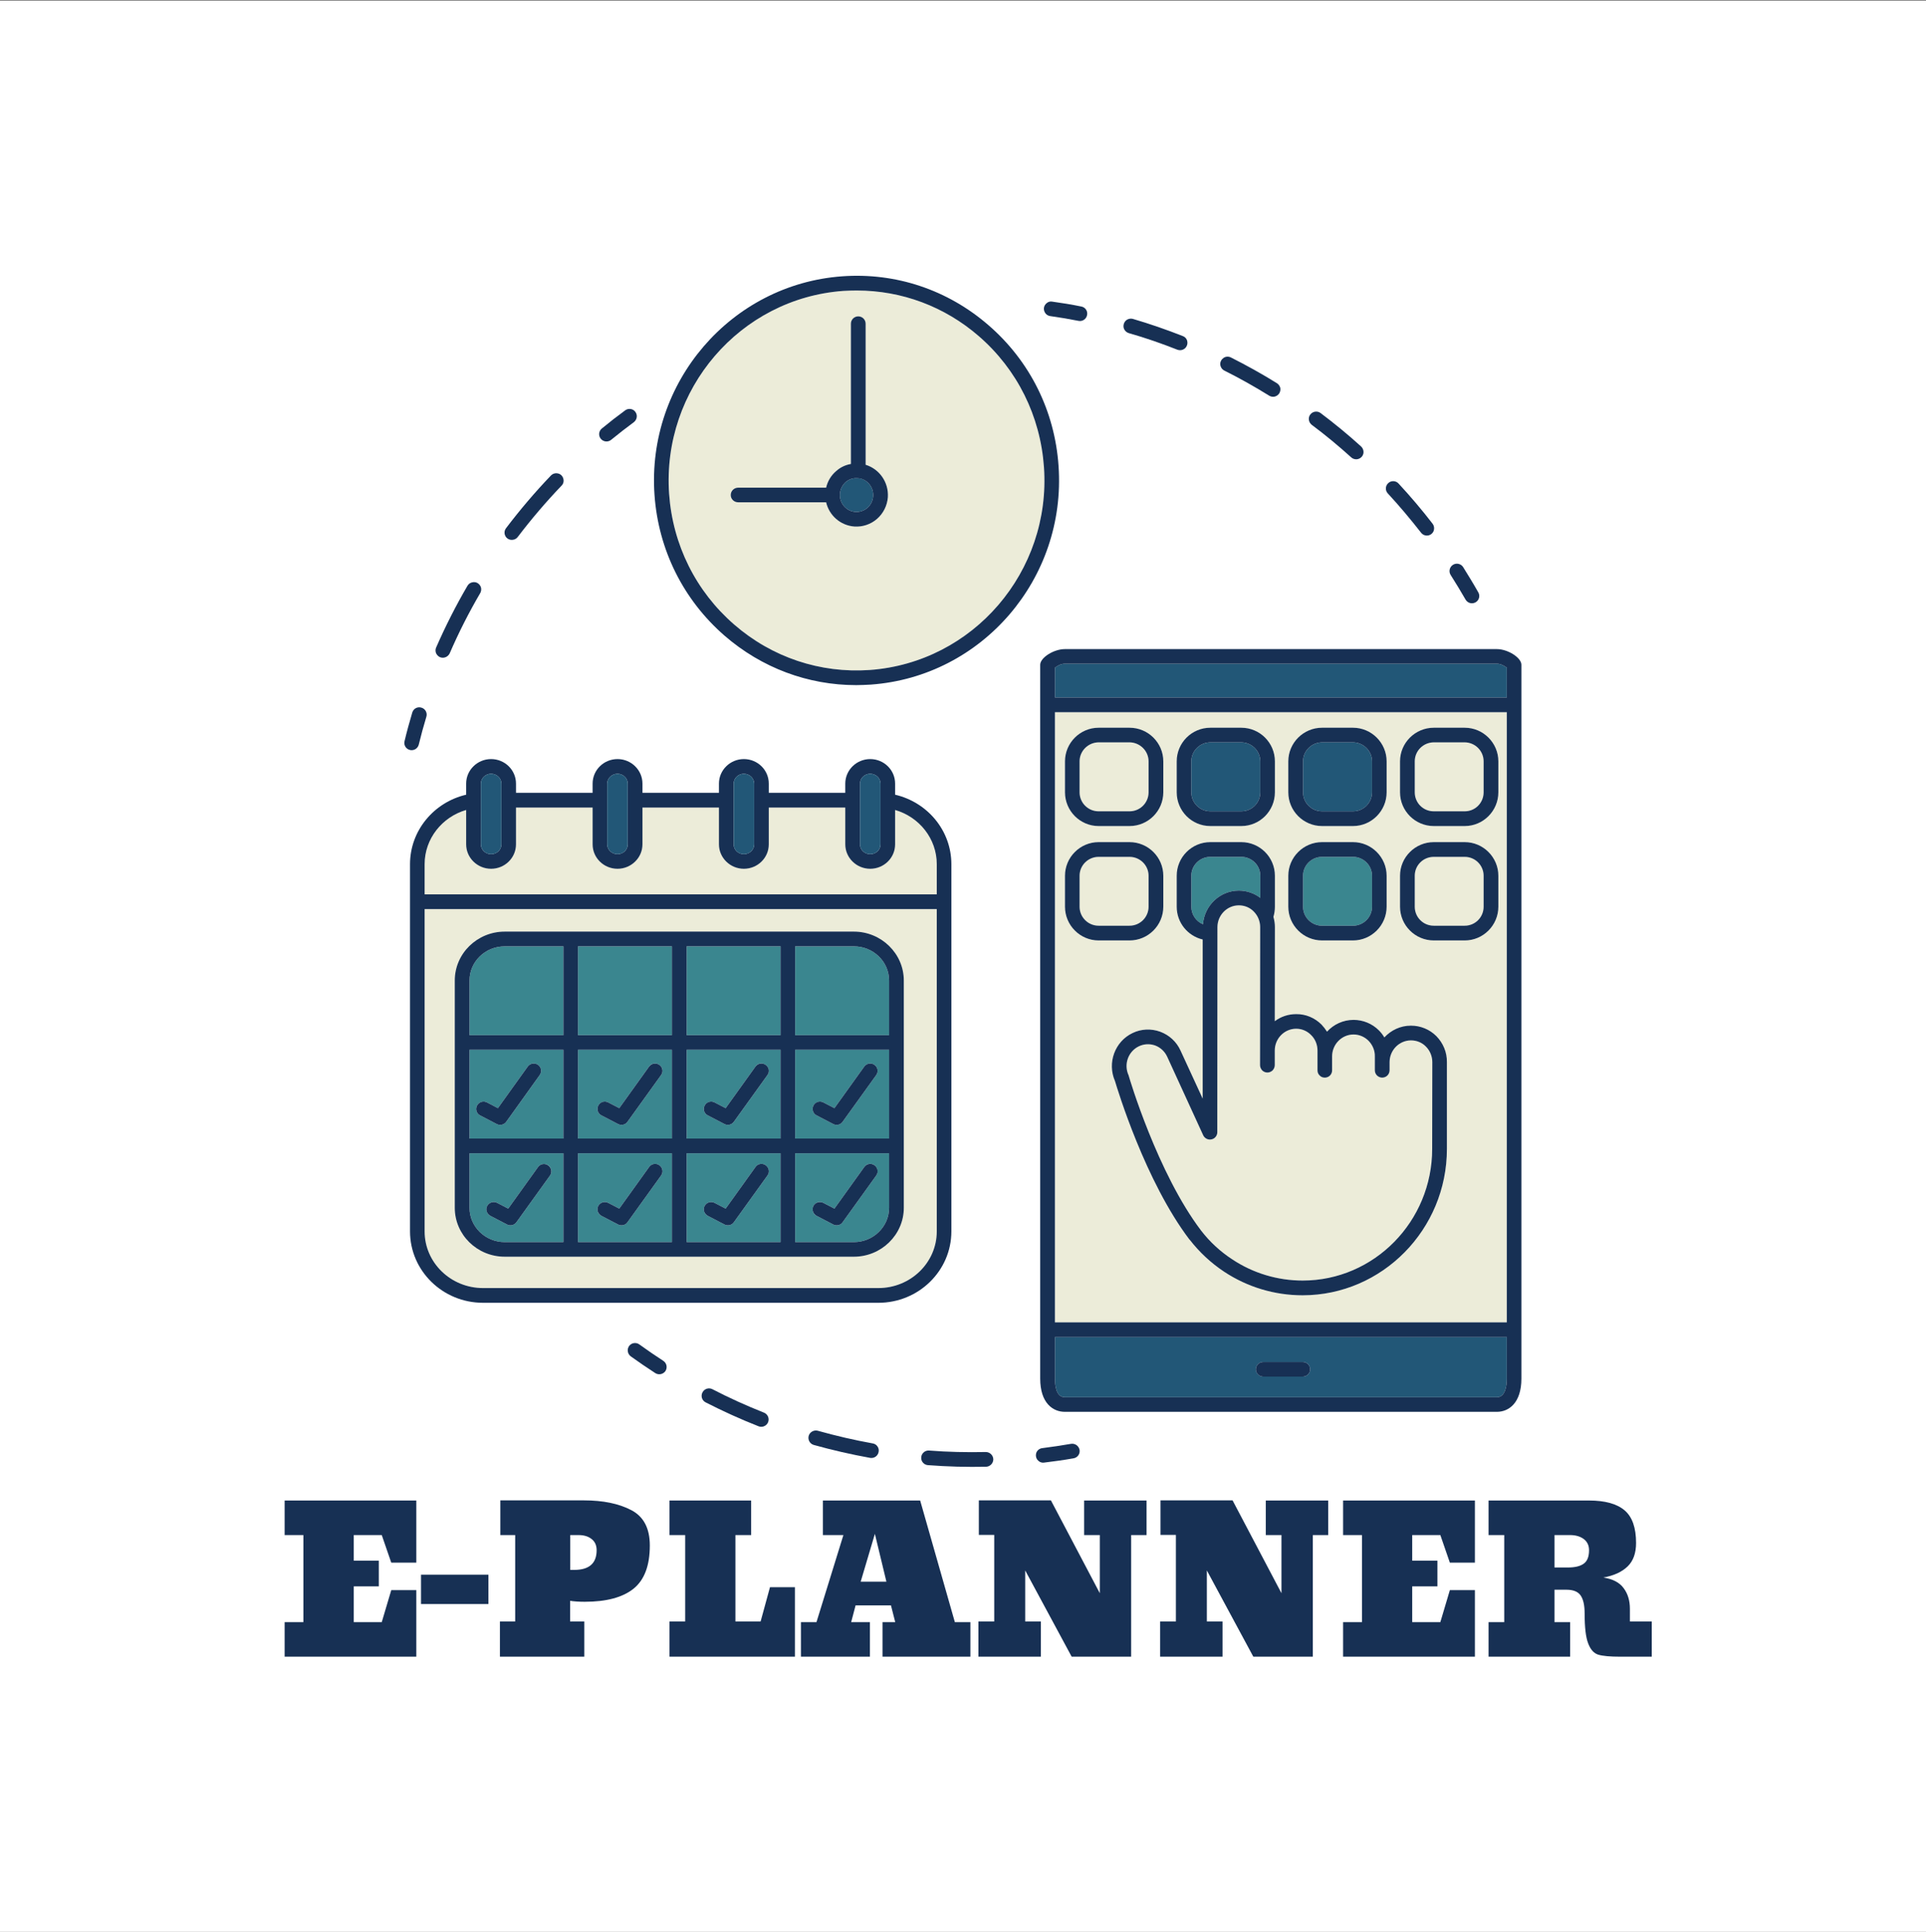 <svg xmlns="http://www.w3.org/2000/svg" version="1.1" xmlns:xlink="http://www.w3.org/1999/xlink" xmlns:svgjs="http://svgjs.dev/svgjs" viewBox="0 0 12.321 12.362"><rect x="0" y="0" width="12.321" height="12.362" fill="#808080" stroke="none"/><g transform="matrix(0.857,0,0,0.857,1.76,9.599)"><rect width="14.416" height="14.416" x="-2.074" y="-11.195" fill="#ffffff"></rect><g transform="matrix(1,0,0,1,0,0)" clip-path="url(#SvgjsClipPath14481)"><g clip-path="url(#a36c06cf4-fa77-451d-b57d-2648e606a9a3981403ca-21df-48df-8193-1869b94ffdfa)"><path d=" M 8.886 -6.725 C 8.896 -6.708 8.914 -6.697 8.933 -6.697 C 8.953 -6.697 8.971 -6.707 8.981 -6.724 C 8.991 -6.741 8.991 -6.762 8.981 -6.779 C 8.945 -6.843 8.906 -6.906 8.867 -6.969 C 8.85 -6.993 8.817 -7 8.792 -6.984 C 8.767 -6.968 8.759 -6.935 8.774 -6.91 C 8.813 -6.849 8.85 -6.787 8.886 -6.725" fill="#173054" transform="matrix(1,0,0,1,0,0)" fill-rule="nonzero"></path></g><g clip-path="url(#a36c06cf4-fa77-451d-b57d-2648e606a9a3981403ca-21df-48df-8193-1869b94ffdfa)"><path d=" M 7.737 -8.03 C 7.839 -7.954 7.938 -7.872 8.033 -7.786 C 8.043 -7.777 8.056 -7.772 8.07 -7.772 C 8.092 -7.772 8.113 -7.786 8.121 -7.807 C 8.129 -7.828 8.123 -7.852 8.106 -7.868 C 8.009 -7.956 7.908 -8.039 7.803 -8.118 C 7.779 -8.135 7.745 -8.13 7.727 -8.106 C 7.709 -8.083 7.714 -8.049 7.737 -8.03" fill="#173054" transform="matrix(1,0,0,1,0,0)" fill-rule="nonzero"></path></g><g clip-path="url(#a36c06cf4-fa77-451d-b57d-2648e606a9a3981403ca-21df-48df-8193-1869b94ffdfa)"><path d=" M 7.086 -8.434 C 7.2 -8.377 7.312 -8.314 7.42 -8.247 C 7.433 -8.239 7.448 -8.237 7.462 -8.24 C 7.476 -8.244 7.488 -8.252 7.496 -8.265 C 7.503 -8.277 7.506 -8.292 7.503 -8.306 C 7.499 -8.32 7.49 -8.332 7.478 -8.34 C 7.367 -8.409 7.252 -8.473 7.135 -8.532 C 7.117 -8.541 7.096 -8.54 7.08 -8.529 C 7.064 -8.518 7.054 -8.5 7.055 -8.48 C 7.057 -8.46 7.068 -8.443 7.086 -8.434" fill="#173054" transform="matrix(1,0,0,1,0,0)" fill-rule="nonzero"></path></g><g clip-path="url(#a36c06cf4-fa77-451d-b57d-2648e606a9a3981403ca-21df-48df-8193-1869b94ffdfa)"><path d=" M 8.554 -7.224 C 8.563 -7.212 8.576 -7.205 8.59 -7.203 C 8.605 -7.201 8.619 -7.205 8.631 -7.214 C 8.642 -7.223 8.65 -7.236 8.651 -7.25 C 8.653 -7.265 8.649 -7.279 8.64 -7.291 C 8.56 -7.395 8.475 -7.495 8.386 -7.591 C 8.366 -7.613 8.331 -7.615 8.309 -7.594 C 8.287 -7.574 8.285 -7.539 8.306 -7.517 C 8.393 -7.423 8.475 -7.325 8.554 -7.224" fill="#173054" transform="matrix(1,0,0,1,0,0)" fill-rule="nonzero"></path></g><g clip-path="url(#a36c06cf4-fa77-451d-b57d-2648e606a9a3981403ca-21df-48df-8193-1869b94ffdfa)"><path d=" M 6.372 -8.714 C 6.495 -8.679 6.616 -8.637 6.735 -8.59 C 6.749 -8.585 6.764 -8.585 6.777 -8.591 C 6.791 -8.597 6.801 -8.608 6.806 -8.621 C 6.812 -8.635 6.811 -8.65 6.806 -8.663 C 6.8 -8.677 6.789 -8.687 6.775 -8.692 C 6.653 -8.74 6.529 -8.783 6.403 -8.82 C 6.384 -8.825 6.364 -8.82 6.35 -8.807 C 6.336 -8.793 6.33 -8.773 6.334 -8.754 C 6.339 -8.735 6.353 -8.72 6.372 -8.714" fill="#173054" transform="matrix(1,0,0,1,0,0)" fill-rule="nonzero"></path></g><g clip-path="url(#a36c06cf4-fa77-451d-b57d-2648e606a9a3981403ca-21df-48df-8193-1869b94ffdfa)"><path d=" M 5.786 -8.841 C 5.857 -8.831 5.929 -8.819 5.999 -8.805 C 6.028 -8.8 6.056 -8.82 6.061 -8.849 C 6.067 -8.877 6.049 -8.906 6.02 -8.912 C 5.948 -8.927 5.874 -8.939 5.801 -8.949 C 5.787 -8.952 5.772 -8.948 5.761 -8.939 C 5.749 -8.93 5.741 -8.917 5.739 -8.903 C 5.737 -8.889 5.741 -8.874 5.75 -8.862 C 5.758 -8.851 5.771 -8.843 5.786 -8.841" fill="#173054" transform="matrix(1,0,0,1,0,0)" fill-rule="nonzero"></path></g><g clip-path="url(#a36c06cf4-fa77-451d-b57d-2648e606a9a3981403ca-21df-48df-8193-1869b94ffdfa)"><path d=" M 2.897 -1.042 C 2.837 -1.081 2.777 -1.122 2.719 -1.164 C 2.707 -1.173 2.692 -1.176 2.678 -1.174 C 2.664 -1.172 2.651 -1.164 2.642 -1.152 C 2.634 -1.14 2.63 -1.125 2.633 -1.111 C 2.635 -1.097 2.643 -1.084 2.655 -1.075 C 2.715 -1.032 2.776 -0.99 2.838 -0.95 C 2.863 -0.934 2.897 -0.941 2.914 -0.966 C 2.93 -0.992 2.923 -1.025 2.897 -1.042" fill="#173054" transform="matrix(1,0,0,1,0,0)" fill-rule="nonzero"></path></g><g clip-path="url(#a36c06cf4-fa77-451d-b57d-2648e606a9a3981403ca-21df-48df-8193-1869b94ffdfa)"><path d=" M 4.462 -0.425 C 4.323 -0.45 4.185 -0.482 4.05 -0.52 C 4.021 -0.527 3.991 -0.51 3.983 -0.482 C 3.975 -0.453 3.991 -0.423 4.02 -0.414 C 4.159 -0.375 4.3 -0.343 4.443 -0.317 C 4.472 -0.313 4.5 -0.332 4.505 -0.362 C 4.511 -0.391 4.491 -0.42 4.462 -0.425" fill="#173054" transform="matrix(1,0,0,1,0,0)" fill-rule="nonzero"></path></g><g clip-path="url(#a36c06cf4-fa77-451d-b57d-2648e606a9a3981403ca-21df-48df-8193-1869b94ffdfa)"><path d=" M 3.649 -0.655 C 3.518 -0.707 3.389 -0.765 3.264 -0.83 C 3.237 -0.844 3.204 -0.833 3.19 -0.806 C 3.176 -0.779 3.186 -0.746 3.213 -0.732 C 3.342 -0.666 3.474 -0.606 3.609 -0.553 C 3.637 -0.542 3.669 -0.556 3.68 -0.584 C 3.691 -0.612 3.677 -0.644 3.649 -0.655" fill="#173054" transform="matrix(1,0,0,1,0,0)" fill-rule="nonzero"></path></g><g clip-path="url(#a36c06cf4-fa77-451d-b57d-2648e606a9a3981403ca-21df-48df-8193-1869b94ffdfa)"><path d=" M 5.305 -0.361 C 5.163 -0.358 5.022 -0.361 4.882 -0.372 C 4.867 -0.373 4.853 -0.369 4.842 -0.359 C 4.831 -0.35 4.824 -0.336 4.823 -0.322 C 4.82 -0.292 4.843 -0.265 4.873 -0.263 C 5.017 -0.252 5.162 -0.248 5.307 -0.251 C 5.337 -0.252 5.361 -0.277 5.361 -0.307 C 5.36 -0.337 5.335 -0.361 5.305 -0.361" fill="#173054" transform="matrix(1,0,0,1,0,0)" fill-rule="nonzero"></path></g><g clip-path="url(#a36c06cf4-fa77-451d-b57d-2648e606a9a3981403ca-21df-48df-8193-1869b94ffdfa)"><path d=" M 5.941 -0.422 C 5.87 -0.41 5.799 -0.399 5.727 -0.39 C 5.708 -0.388 5.691 -0.376 5.683 -0.358 C 5.676 -0.34 5.678 -0.319 5.69 -0.303 C 5.702 -0.288 5.721 -0.279 5.74 -0.282 C 5.814 -0.291 5.887 -0.301 5.96 -0.314 C 5.99 -0.319 6.01 -0.347 6.005 -0.377 C 5.999 -0.407 5.971 -0.427 5.941 -0.422" fill="#173054" transform="matrix(1,0,0,1,0,0)" fill-rule="nonzero"></path></g><g clip-path="url(#a36c06cf4-fa77-451d-b57d-2648e606a9a3981403ca-21df-48df-8193-1869b94ffdfa)"><path d=" M 2.474 -7.905 C 2.486 -7.905 2.498 -7.909 2.508 -7.917 C 2.564 -7.963 2.621 -8.007 2.679 -8.05 C 2.702 -8.069 2.707 -8.102 2.689 -8.126 C 2.672 -8.15 2.638 -8.155 2.614 -8.138 C 2.554 -8.094 2.496 -8.049 2.439 -8.002 C 2.421 -7.987 2.414 -7.963 2.422 -7.941 C 2.43 -7.919 2.451 -7.905 2.474 -7.905" fill="#173054" transform="matrix(1,0,0,1,0,0)" fill-rule="nonzero"></path></g><g clip-path="url(#a36c06cf4-fa77-451d-b57d-2648e606a9a3981403ca-21df-48df-8193-1869b94ffdfa)"><path d=" M 1.23 -6.295 C 1.258 -6.283 1.29 -6.296 1.303 -6.323 C 1.37 -6.478 1.446 -6.628 1.531 -6.773 C 1.538 -6.785 1.54 -6.8 1.537 -6.814 C 1.533 -6.828 1.524 -6.84 1.511 -6.848 C 1.499 -6.855 1.484 -6.857 1.47 -6.853 C 1.456 -6.85 1.444 -6.841 1.436 -6.828 C 1.349 -6.679 1.271 -6.525 1.202 -6.367 C 1.196 -6.354 1.196 -6.339 1.201 -6.325 C 1.207 -6.312 1.217 -6.301 1.23 -6.295" fill="#173054" transform="matrix(1,0,0,1,0,0)" fill-rule="nonzero"></path></g><g clip-path="url(#a36c06cf4-fa77-451d-b57d-2648e606a9a3981403ca-21df-48df-8193-1869b94ffdfa)"><path d=" M 1.734 -7.181 C 1.746 -7.172 1.76 -7.169 1.775 -7.171 C 1.789 -7.173 1.802 -7.18 1.811 -7.192 C 1.913 -7.326 2.022 -7.454 2.138 -7.575 C 2.152 -7.589 2.157 -7.609 2.151 -7.628 C 2.146 -7.647 2.131 -7.662 2.112 -7.666 C 2.093 -7.671 2.073 -7.665 2.059 -7.651 C 1.94 -7.527 1.828 -7.395 1.724 -7.258 C 1.705 -7.234 1.71 -7.199 1.734 -7.181" fill="#173054" transform="matrix(1,0,0,1,0,0)" fill-rule="nonzero"></path></g><g clip-path="url(#a36c06cf4-fa77-451d-b57d-2648e606a9a3981403ca-21df-48df-8193-1869b94ffdfa)"><path d=" M 1.072 -5.641 C 1.089 -5.711 1.108 -5.781 1.129 -5.85 C 1.138 -5.879 1.121 -5.91 1.092 -5.918 C 1.063 -5.927 1.033 -5.911 1.024 -5.882 C 1.003 -5.811 0.983 -5.739 0.966 -5.667 C 0.959 -5.638 0.977 -5.609 1.006 -5.602 C 1.035 -5.595 1.064 -5.612 1.072 -5.641" fill="#173054" transform="matrix(1,0,0,1,0,0)" fill-rule="nonzero"></path></g><g clip-path="url(#a36c06cf4-fa77-451d-b57d-2648e606a9a3981403ca-21df-48df-8193-1869b94ffdfa)"><path d=" M 4.939 -2.008 L 4.939 -4.414 L 1.116 -4.414 L 1.116 -2.008 C 1.116 -1.774 1.312 -1.585 1.552 -1.585 L 4.503 -1.585 C 4.743 -1.585 4.939 -1.774 4.939 -2.008 M 1.714 -1.819 C 1.508 -1.819 1.341 -1.983 1.341 -2.184 L 1.341 -3.881 C 1.341 -4.082 1.508 -4.246 1.714 -4.246 L 4.32 -4.246 C 4.525 -4.246 4.693 -4.082 4.693 -3.881 L 4.693 -2.184 C 4.693 -1.983 4.525 -1.819 4.32 -1.819 Z" fill="#ececd9" transform="matrix(1,0,0,1,0,0)" fill-rule="nonzero"></path></g><g clip-path="url(#a36c06cf4-fa77-451d-b57d-2648e606a9a3981403ca-21df-48df-8193-1869b94ffdfa)"><path d=" M 4.939 -4.749 C 4.939 -4.94 4.808 -5.102 4.628 -5.154 L 4.628 -4.897 C 4.628 -4.797 4.545 -4.715 4.442 -4.715 C 4.34 -4.715 4.256 -4.797 4.256 -4.897 L 4.256 -5.172 L 3.685 -5.172 L 3.685 -4.897 C 3.685 -4.797 3.602 -4.715 3.499 -4.715 C 3.397 -4.715 3.313 -4.797 3.313 -4.897 L 3.313 -5.172 L 2.742 -5.172 L 2.742 -4.897 C 2.742 -4.797 2.658 -4.715 2.556 -4.715 C 2.453 -4.715 2.37 -4.797 2.37 -4.897 L 2.37 -5.172 L 1.798 -5.172 L 1.798 -4.897 C 1.798 -4.797 1.715 -4.715 1.612 -4.715 C 1.51 -4.715 1.426 -4.797 1.426 -4.897 L 1.426 -5.154 C 1.247 -5.102 1.116 -4.94 1.116 -4.749 L 1.116 -4.524 L 4.939 -4.524 Z" fill="#ececd9" transform="matrix(1,0,0,1,0,0)" fill-rule="nonzero"></path></g><g clip-path="url(#a36c06cf4-fa77-451d-b57d-2648e606a9a3981403ca-21df-48df-8193-1869b94ffdfa)"><path d=" M 5.048 -2.008 L 5.048 -4.749 C 5.048 -5.001 4.869 -5.212 4.628 -5.268 L 4.628 -5.351 C 4.628 -5.452 4.545 -5.534 4.442 -5.534 C 4.34 -5.534 4.256 -5.452 4.256 -5.351 L 4.256 -5.282 L 3.685 -5.282 L 3.685 -5.351 C 3.685 -5.452 3.602 -5.534 3.499 -5.534 C 3.397 -5.534 3.313 -5.452 3.313 -5.351 L 3.313 -5.282 L 2.742 -5.282 L 2.742 -5.351 C 2.742 -5.452 2.658 -5.534 2.556 -5.534 C 2.453 -5.534 2.37 -5.452 2.37 -5.351 L 2.37 -5.282 L 1.798 -5.282 L 1.798 -5.351 C 1.798 -5.452 1.715 -5.534 1.612 -5.534 C 1.51 -5.534 1.426 -5.452 1.426 -5.351 L 1.426 -5.268 C 1.186 -5.212 1.007 -5.001 1.007 -4.749 L 1.007 -2.008 C 1.007 -1.714 1.251 -1.475 1.552 -1.475 L 4.503 -1.475 C 4.804 -1.475 5.048 -1.714 5.048 -2.008 M 4.366 -5.351 C 4.366 -5.391 4.4 -5.424 4.442 -5.424 C 4.485 -5.424 4.519 -5.391 4.519 -5.351 L 4.519 -4.897 C 4.519 -4.857 4.485 -4.824 4.442 -4.824 C 4.4 -4.824 4.366 -4.857 4.366 -4.897 Z M 3.423 -5.351 C 3.423 -5.391 3.457 -5.424 3.499 -5.424 C 3.541 -5.424 3.576 -5.391 3.576 -5.351 L 3.576 -4.897 C 3.576 -4.857 3.541 -4.824 3.499 -4.824 C 3.457 -4.824 3.423 -4.857 3.423 -4.897 Z M 2.479 -5.351 C 2.479 -5.391 2.514 -5.424 2.556 -5.424 C 2.598 -5.424 2.632 -5.391 2.632 -5.351 L 2.632 -4.897 C 2.632 -4.857 2.598 -4.824 2.556 -4.824 C 2.514 -4.824 2.479 -4.857 2.479 -4.897 Z M 1.536 -5.351 C 1.536 -5.391 1.57 -5.424 1.612 -5.424 C 1.655 -5.424 1.689 -5.391 1.689 -5.351 L 1.689 -4.897 C 1.689 -4.857 1.655 -4.824 1.612 -4.824 C 1.57 -4.824 1.536 -4.857 1.536 -4.897 Z M 1.116 -4.749 C 1.116 -4.94 1.247 -5.102 1.426 -5.154 L 1.426 -4.897 C 1.426 -4.797 1.51 -4.715 1.612 -4.715 C 1.715 -4.715 1.798 -4.797 1.798 -4.897 L 1.798 -5.172 L 2.37 -5.172 L 2.37 -4.897 C 2.37 -4.797 2.453 -4.715 2.556 -4.715 C 2.658 -4.715 2.742 -4.797 2.742 -4.897 L 2.742 -5.172 L 3.313 -5.172 L 3.313 -4.897 C 3.313 -4.797 3.397 -4.715 3.499 -4.715 C 3.602 -4.715 3.685 -4.797 3.685 -4.897 L 3.685 -5.172 L 4.256 -5.172 L 4.256 -4.897 C 4.256 -4.797 4.34 -4.715 4.442 -4.715 C 4.545 -4.715 4.628 -4.797 4.628 -4.897 L 4.628 -5.154 C 4.808 -5.102 4.939 -4.94 4.939 -4.749 L 4.939 -4.524 L 1.116 -4.524 Z M 1.116 -2.008 L 1.116 -4.414 L 4.939 -4.414 L 4.939 -2.008 C 4.939 -1.774 4.743 -1.585 4.503 -1.585 L 1.552 -1.585 C 1.312 -1.585 1.116 -1.774 1.116 -2.008" fill="#173054" transform="matrix(1,0,0,1,0,0)" fill-rule="nonzero"></path></g><g clip-path="url(#a36c06cf4-fa77-451d-b57d-2648e606a9a3981403ca-21df-48df-8193-1869b94ffdfa)"><path d=" M 1.612 -4.824 C 1.655 -4.824 1.689 -4.857 1.689 -4.897 L 1.689 -5.351 C 1.689 -5.391 1.655 -5.424 1.612 -5.424 C 1.57 -5.424 1.536 -5.391 1.536 -5.351 L 1.536 -4.897 C 1.536 -4.857 1.57 -4.824 1.612 -4.824" fill="#225777" transform="matrix(1,0,0,1,0,0)" fill-rule="nonzero"></path></g><g clip-path="url(#a36c06cf4-fa77-451d-b57d-2648e606a9a3981403ca-21df-48df-8193-1869b94ffdfa)"><path d=" M 2.556 -4.824 C 2.598 -4.824 2.632 -4.857 2.632 -4.897 L 2.632 -5.351 C 2.632 -5.391 2.598 -5.424 2.556 -5.424 C 2.514 -5.424 2.479 -5.391 2.479 -5.351 L 2.479 -4.897 C 2.479 -4.857 2.514 -4.824 2.556 -4.824" fill="#225777" transform="matrix(1,0,0,1,0,0)" fill-rule="nonzero"></path></g><g clip-path="url(#a36c06cf4-fa77-451d-b57d-2648e606a9a3981403ca-21df-48df-8193-1869b94ffdfa)"><path d=" M 3.499 -4.824 C 3.541 -4.824 3.576 -4.857 3.576 -4.897 L 3.576 -5.351 C 3.576 -5.391 3.541 -5.424 3.499 -5.424 C 3.457 -5.424 3.423 -5.391 3.423 -5.351 L 3.423 -4.897 C 3.423 -4.857 3.457 -4.824 3.499 -4.824" fill="#225777" transform="matrix(1,0,0,1,0,0)" fill-rule="nonzero"></path></g><g clip-path="url(#a36c06cf4-fa77-451d-b57d-2648e606a9a3981403ca-21df-48df-8193-1869b94ffdfa)"><path d=" M 4.442 -4.824 C 4.485 -4.824 4.519 -4.857 4.519 -4.897 L 4.519 -5.351 C 4.519 -5.391 4.485 -5.424 4.442 -5.424 C 4.4 -5.424 4.366 -5.391 4.366 -5.351 L 4.366 -4.897 C 4.366 -4.857 4.4 -4.824 4.442 -4.824" fill="#225777" transform="matrix(1,0,0,1,0,0)" fill-rule="nonzero"></path></g><g clip-path="url(#a36c06cf4-fa77-451d-b57d-2648e606a9a3981403ca-21df-48df-8193-1869b94ffdfa)"><path d=" M 3.882 -2.701 L 4.583 -2.701 L 4.583 -3.364 L 3.882 -3.364 Z M 4.018 -2.947 C 4.025 -2.96 4.037 -2.97 4.051 -2.974 C 4.064 -2.979 4.079 -2.978 4.092 -2.971 L 4.175 -2.928 L 4.398 -3.239 C 4.416 -3.263 4.45 -3.269 4.474 -3.251 C 4.499 -3.234 4.505 -3.2 4.487 -3.175 L 4.236 -2.826 C 4.221 -2.804 4.191 -2.797 4.167 -2.809 L 4.042 -2.874 C 4.015 -2.887 4.005 -2.92 4.018 -2.947 M 1.451 -2.701 L 2.152 -2.701 L 2.152 -3.364 L 1.451 -3.364 Z M 1.507 -2.947 C 1.514 -2.96 1.525 -2.97 1.539 -2.974 C 1.553 -2.979 1.568 -2.978 1.581 -2.971 L 1.663 -2.928 L 1.886 -3.239 C 1.904 -3.263 1.938 -3.269 1.963 -3.251 C 1.987 -3.234 1.993 -3.2 1.975 -3.175 L 1.725 -2.826 C 1.709 -2.804 1.679 -2.797 1.655 -2.809 L 1.53 -2.874 C 1.504 -2.887 1.493 -2.92 1.507 -2.947" fill="#3a868f" transform="matrix(1,0,0,1,0,0)" fill-rule="nonzero"></path></g><g clip-path="url(#a36c06cf4-fa77-451d-b57d-2648e606a9a3981403ca-21df-48df-8193-1869b94ffdfa)"><path d=" M 4.32 -4.136 L 3.882 -4.136 L 3.882 -3.473 L 4.583 -3.473 L 4.583 -3.881 C 4.583 -4.022 4.465 -4.136 4.32 -4.136" fill="#3a868f" transform="matrix(1,0,0,1,0,0)" fill-rule="nonzero"></path></g><g clip-path="url(#a36c06cf4-fa77-451d-b57d-2648e606a9a3981403ca-21df-48df-8193-1869b94ffdfa)"><path d=" M 2.261 -2.701 L 2.962 -2.701 L 2.962 -3.364 L 2.261 -3.364 Z M 2.412 -2.947 C 2.419 -2.96 2.431 -2.97 2.445 -2.974 C 2.458 -2.979 2.473 -2.978 2.486 -2.971 L 2.569 -2.928 L 2.792 -3.239 C 2.8 -3.251 2.813 -3.259 2.828 -3.261 C 2.842 -3.263 2.857 -3.26 2.868 -3.251 C 2.88 -3.243 2.888 -3.23 2.891 -3.216 C 2.893 -3.201 2.889 -3.187 2.881 -3.175 L 2.63 -2.826 C 2.615 -2.804 2.585 -2.797 2.561 -2.809 L 2.436 -2.874 C 2.409 -2.887 2.399 -2.92 2.412 -2.947" fill="#3a868f" transform="matrix(1,0,0,1,0,0)" fill-rule="nonzero"></path></g><g clip-path="url(#a36c06cf4-fa77-451d-b57d-2648e606a9a3981403ca-21df-48df-8193-1869b94ffdfa)"><path d=" M 1.451 -3.881 L 1.451 -3.473 L 2.152 -3.473 L 2.152 -4.136 L 1.714 -4.136 C 1.569 -4.136 1.451 -4.022 1.451 -3.881" fill="#3a868f" transform="matrix(1,0,0,1,0,0)" fill-rule="nonzero"></path></g><g clip-path="url(#a36c06cf4-fa77-451d-b57d-2648e606a9a3981403ca-21df-48df-8193-1869b94ffdfa)"><path d=" M 3.882 -1.928 L 4.32 -1.928 C 4.465 -1.928 4.583 -2.043 4.583 -2.184 L 4.583 -2.591 L 3.882 -2.591 Z M 4.018 -2.198 C 4.025 -2.21 4.037 -2.22 4.05 -2.225 C 4.064 -2.229 4.079 -2.228 4.092 -2.221 L 4.175 -2.178 L 4.398 -2.489 C 4.409 -2.505 4.428 -2.514 4.448 -2.512 C 4.467 -2.51 4.484 -2.498 4.492 -2.48 C 4.5 -2.462 4.498 -2.441 4.487 -2.425 L 4.236 -2.076 C 4.221 -2.054 4.191 -2.047 4.167 -2.059 L 4.042 -2.124 C 4.029 -2.13 4.019 -2.142 4.015 -2.156 C 4.011 -2.17 4.012 -2.185 4.018 -2.198" fill="#3a868f" transform="matrix(1,0,0,1,0,0)" fill-rule="nonzero"></path></g><g clip-path="url(#a36c06cf4-fa77-451d-b57d-2648e606a9a3981403ca-21df-48df-8193-1869b94ffdfa)"><path d=" M 1.451 -2.184 C 1.451 -2.043 1.569 -1.928 1.714 -1.928 L 2.152 -1.928 L 2.152 -2.591 L 1.451 -2.591 Z M 1.583 -2.198 C 1.597 -2.224 1.63 -2.235 1.657 -2.221 L 1.74 -2.178 L 1.963 -2.489 C 1.981 -2.513 2.014 -2.518 2.039 -2.501 C 2.063 -2.483 2.069 -2.45 2.052 -2.425 L 1.801 -2.076 C 1.785 -2.054 1.756 -2.047 1.732 -2.059 L 1.607 -2.124 C 1.594 -2.13 1.584 -2.142 1.58 -2.156 C 1.575 -2.17 1.577 -2.185 1.583 -2.198" fill="#3a868f" transform="matrix(1,0,0,1,0,0)" fill-rule="nonzero"></path></g><g clip-path="url(#SvgjsClipPath14476981403ca-21df-48df-8193-1869b94ffdfa)"><path d=" M 3.072 -3.473 L 3.773 -3.473 L 3.773 -4.136 L 3.072 -4.136 Z" fill="#3a868f" transform="matrix(1,0,0,1,0,0)" fill-rule="nonzero"></path></g><g clip-path="url(#b36c06cf4-fa77-451d-b57d-2648e606a9a3981403ca-21df-48df-8193-1869b94ffdfa)"><path d=" M 3.072 -2.701 L 3.773 -2.701 L 3.773 -3.364 L 3.072 -3.364 Z M 3.206 -2.947 C 3.213 -2.96 3.225 -2.97 3.238 -2.974 C 3.252 -2.979 3.267 -2.978 3.28 -2.971 L 3.363 -2.928 L 3.586 -3.239 C 3.594 -3.251 3.607 -3.259 3.621 -3.261 C 3.636 -3.263 3.65 -3.26 3.662 -3.251 C 3.674 -3.243 3.682 -3.23 3.684 -3.216 C 3.687 -3.201 3.683 -3.187 3.675 -3.175 L 3.424 -2.826 C 3.408 -2.804 3.379 -2.797 3.355 -2.809 L 3.23 -2.874 C 3.203 -2.887 3.192 -2.92 3.206 -2.947" fill="#3a868f" transform="matrix(1,0,0,1,0,0)" fill-rule="nonzero"></path></g><g clip-path="url(#SvgjsClipPath14476981403ca-21df-48df-8193-1869b94ffdfa)"><path d=" M 2.261 -3.473 L 2.962 -3.473 L 2.962 -4.136 L 2.261 -4.136 Z" fill="#3a868f" transform="matrix(1,0,0,1,0,0)" fill-rule="nonzero"></path></g><g clip-path="url(#c36c06cf4-fa77-451d-b57d-2648e606a9a3981403ca-21df-48df-8193-1869b94ffdfa)"><path d=" M 3.072 -1.928 L 3.773 -1.928 L 3.773 -2.591 L 3.072 -2.591 Z M 3.206 -2.198 C 3.22 -2.224 3.253 -2.235 3.28 -2.221 L 3.363 -2.178 L 3.586 -2.489 C 3.603 -2.514 3.638 -2.519 3.662 -2.502 C 3.687 -2.484 3.692 -2.45 3.675 -2.425 L 3.424 -2.076 C 3.408 -2.054 3.379 -2.047 3.355 -2.059 L 3.23 -2.124 C 3.217 -2.13 3.207 -2.142 3.203 -2.156 C 3.198 -2.17 3.2 -2.185 3.206 -2.198 M 2.261 -1.928 L 2.962 -1.928 L 2.962 -2.591 L 2.261 -2.591 Z M 2.412 -2.198 C 2.426 -2.224 2.459 -2.235 2.486 -2.221 L 2.569 -2.178 L 2.792 -2.489 C 2.81 -2.514 2.844 -2.519 2.868 -2.502 C 2.893 -2.484 2.899 -2.45 2.881 -2.425 L 2.63 -2.076 C 2.615 -2.054 2.585 -2.047 2.561 -2.059 L 2.436 -2.124 C 2.423 -2.13 2.413 -2.142 2.409 -2.156 C 2.405 -2.17 2.406 -2.185 2.412 -2.198" fill="#3a868f" transform="matrix(1,0,0,1,0,0)" fill-rule="nonzero"></path></g><g clip-path="url(#c36c06cf4-fa77-451d-b57d-2648e606a9a3981403ca-21df-48df-8193-1869b94ffdfa)"><path d=" M 4.693 -2.184 L 4.693 -3.881 C 4.693 -4.082 4.525 -4.246 4.32 -4.246 L 1.714 -4.246 C 1.508 -4.246 1.341 -4.082 1.341 -3.881 L 1.341 -2.184 C 1.341 -1.983 1.508 -1.819 1.714 -1.819 L 4.32 -1.819 C 4.525 -1.819 4.693 -1.983 4.693 -2.184 M 2.152 -1.928 L 1.714 -1.928 C 1.569 -1.928 1.451 -2.043 1.451 -2.184 L 1.451 -2.591 L 2.152 -2.591 Z M 2.152 -2.701 L 1.451 -2.701 L 1.451 -3.364 L 2.152 -3.364 Z M 2.152 -3.473 L 1.451 -3.473 L 1.451 -3.881 C 1.451 -4.022 1.569 -4.136 1.714 -4.136 L 2.152 -4.136 Z M 2.962 -1.928 L 2.261 -1.928 L 2.261 -2.591 L 2.962 -2.591 Z M 2.962 -2.701 L 2.261 -2.701 L 2.261 -3.364 L 2.962 -3.364 Z M 2.962 -3.473 L 2.261 -3.473 L 2.261 -4.136 L 2.962 -4.136 Z M 3.773 -1.928 L 3.072 -1.928 L 3.072 -2.591 L 3.773 -2.591 Z M 3.773 -2.701 L 3.072 -2.701 L 3.072 -3.364 L 3.773 -3.364 Z M 3.773 -3.473 L 3.072 -3.473 L 3.072 -4.136 L 3.773 -4.136 Z M 4.583 -2.184 C 4.583 -2.043 4.465 -1.928 4.32 -1.928 L 3.882 -1.928 L 3.882 -2.591 L 4.583 -2.591 Z M 4.583 -2.701 L 3.882 -2.701 L 3.882 -3.364 L 4.583 -3.364 Z M 4.583 -3.473 L 3.882 -3.473 L 3.882 -4.136 L 4.32 -4.136 C 4.465 -4.136 4.583 -4.022 4.583 -3.881 Z" fill="#173054" transform="matrix(1,0,0,1,0,0)" fill-rule="nonzero"></path></g><g clip-path="url(#c36c06cf4-fa77-451d-b57d-2648e606a9a3981403ca-21df-48df-8193-1869b94ffdfa)"><path d=" M 1.53 -2.874 L 1.655 -2.809 C 1.679 -2.797 1.709 -2.804 1.725 -2.826 L 1.975 -3.175 C 1.993 -3.2 1.987 -3.234 1.963 -3.251 C 1.938 -3.269 1.904 -3.263 1.886 -3.239 L 1.663 -2.928 L 1.581 -2.971 C 1.554 -2.985 1.521 -2.974 1.507 -2.947 C 1.493 -2.92 1.504 -2.887 1.53 -2.874" fill="#173054" transform="matrix(1,0,0,1,0,0)" fill-rule="nonzero"></path></g><g clip-path="url(#c36c06cf4-fa77-451d-b57d-2648e606a9a3981403ca-21df-48df-8193-1869b94ffdfa)"><path d=" M 2.436 -2.874 L 2.561 -2.809 C 2.585 -2.797 2.615 -2.804 2.63 -2.826 L 2.881 -3.175 C 2.899 -3.2 2.893 -3.234 2.868 -3.251 C 2.844 -3.269 2.81 -3.263 2.792 -3.239 L 2.569 -2.928 L 2.486 -2.971 C 2.459 -2.985 2.426 -2.974 2.412 -2.947 C 2.399 -2.92 2.409 -2.887 2.436 -2.874" fill="#173054" transform="matrix(1,0,0,1,0,0)" fill-rule="nonzero"></path></g><g clip-path="url(#c36c06cf4-fa77-451d-b57d-2648e606a9a3981403ca-21df-48df-8193-1869b94ffdfa)"><path d=" M 3.23 -2.874 L 3.355 -2.809 C 3.379 -2.797 3.408 -2.804 3.424 -2.826 L 3.675 -3.175 C 3.693 -3.2 3.687 -3.234 3.662 -3.251 C 3.638 -3.269 3.603 -3.263 3.586 -3.239 L 3.363 -2.928 L 3.28 -2.971 C 3.253 -2.985 3.22 -2.974 3.206 -2.947 C 3.192 -2.92 3.203 -2.887 3.23 -2.874" fill="#173054" transform="matrix(1,0,0,1,0,0)" fill-rule="nonzero"></path></g><g clip-path="url(#c36c06cf4-fa77-451d-b57d-2648e606a9a3981403ca-21df-48df-8193-1869b94ffdfa)"><path d=" M 4.042 -2.874 L 4.167 -2.809 C 4.191 -2.797 4.221 -2.804 4.236 -2.826 L 4.487 -3.175 C 4.505 -3.2 4.499 -3.234 4.474 -3.251 C 4.45 -3.269 4.416 -3.263 4.398 -3.239 L 4.175 -2.928 L 4.092 -2.971 C 4.065 -2.985 4.032 -2.974 4.018 -2.947 C 4.005 -2.92 4.015 -2.887 4.042 -2.874" fill="#173054" transform="matrix(1,0,0,1,0,0)" fill-rule="nonzero"></path></g><g clip-path="url(#c36c06cf4-fa77-451d-b57d-2648e606a9a3981403ca-21df-48df-8193-1869b94ffdfa)"><path d=" M 2.436 -2.124 L 2.561 -2.059 C 2.585 -2.047 2.615 -2.054 2.63 -2.076 L 2.881 -2.425 C 2.899 -2.45 2.893 -2.484 2.868 -2.502 C 2.844 -2.519 2.81 -2.514 2.792 -2.489 L 2.569 -2.178 L 2.486 -2.221 C 2.459 -2.235 2.426 -2.224 2.412 -2.198 C 2.399 -2.171 2.409 -2.138 2.436 -2.124" fill="#173054" transform="matrix(1,0,0,1,0,0)" fill-rule="nonzero"></path></g><g clip-path="url(#c36c06cf4-fa77-451d-b57d-2648e606a9a3981403ca-21df-48df-8193-1869b94ffdfa)"><path d=" M 1.607 -2.124 L 1.732 -2.059 C 1.756 -2.047 1.785 -2.054 1.801 -2.076 L 2.052 -2.425 C 2.069 -2.45 2.063 -2.483 2.038 -2.501 C 2.014 -2.518 1.981 -2.513 1.963 -2.489 L 1.74 -2.178 L 1.657 -2.221 C 1.63 -2.235 1.597 -2.224 1.583 -2.198 C 1.569 -2.171 1.58 -2.138 1.607 -2.124" fill="#173054" transform="matrix(1,0,0,1,0,0)" fill-rule="nonzero"></path></g><g clip-path="url(#c36c06cf4-fa77-451d-b57d-2648e606a9a3981403ca-21df-48df-8193-1869b94ffdfa)"><path d=" M 3.23 -2.124 L 3.355 -2.059 C 3.379 -2.047 3.408 -2.054 3.424 -2.076 L 3.675 -2.425 C 3.693 -2.45 3.687 -2.484 3.662 -2.502 C 3.638 -2.519 3.603 -2.514 3.586 -2.489 L 3.363 -2.178 L 3.28 -2.221 C 3.253 -2.235 3.22 -2.224 3.206 -2.198 C 3.192 -2.171 3.203 -2.138 3.23 -2.124" fill="#173054" transform="matrix(1,0,0,1,0,0)" fill-rule="nonzero"></path></g><g clip-path="url(#c36c06cf4-fa77-451d-b57d-2648e606a9a3981403ca-21df-48df-8193-1869b94ffdfa)"><path d=" M 4.042 -2.124 L 4.167 -2.059 C 4.191 -2.047 4.221 -2.054 4.236 -2.076 L 4.487 -2.425 C 4.505 -2.45 4.499 -2.484 4.474 -2.502 C 4.45 -2.519 4.416 -2.514 4.398 -2.489 L 4.175 -2.178 L 4.092 -2.221 C 4.065 -2.235 4.032 -2.224 4.018 -2.198 C 4.005 -2.171 4.015 -2.138 4.042 -2.124" fill="#173054" transform="matrix(1,0,0,1,0,0)" fill-rule="nonzero"></path></g><g clip-path="url(#c36c06cf4-fa77-451d-b57d-2648e606a9a3981403ca-21df-48df-8193-1869b94ffdfa)"><path d=" M 5.253 -8.691 C 4.997 -8.913 4.677 -9.032 4.342 -9.032 C 4.309 -9.032 4.275 -9.031 4.241 -9.029 C 3.47 -8.973 2.887 -8.294 2.941 -7.514 C 2.968 -7.133 3.141 -6.786 3.427 -6.538 C 3.709 -6.293 4.069 -6.173 4.439 -6.199 C 5.211 -6.255 5.794 -6.934 5.739 -7.715 C 5.712 -8.095 5.54 -8.442 5.253 -8.691 M 4.574 -7.489 C 4.569 -7.426 4.54 -7.368 4.493 -7.327 C 4.446 -7.286 4.385 -7.266 4.324 -7.27 C 4.219 -7.278 4.136 -7.353 4.113 -7.451 L 3.456 -7.451 C 3.426 -7.451 3.401 -7.475 3.401 -7.505 C 3.401 -7.536 3.426 -7.56 3.456 -7.56 L 4.113 -7.56 C 4.124 -7.608 4.15 -7.652 4.188 -7.684 C 4.219 -7.712 4.257 -7.73 4.298 -7.737 L 4.298 -8.784 C 4.298 -8.815 4.323 -8.839 4.353 -8.839 C 4.383 -8.839 4.408 -8.815 4.408 -8.784 L 4.408 -7.731 C 4.51 -7.7 4.581 -7.601 4.574 -7.489" fill="#ececd9" transform="matrix(1,0,0,1,0,0)" fill-rule="nonzero"></path></g><g clip-path="url(#c36c06cf4-fa77-451d-b57d-2648e606a9a3981403ca-21df-48df-8193-1869b94ffdfa)"><path d=" M 5.848 -7.722 C 5.82 -8.132 5.634 -8.506 5.325 -8.773 C 5.021 -9.037 4.633 -9.167 4.233 -9.138 C 3.402 -9.078 2.773 -8.346 2.832 -7.506 C 2.861 -7.096 3.047 -6.723 3.355 -6.455 C 3.632 -6.215 3.977 -6.086 4.338 -6.086 C 4.374 -6.086 4.411 -6.088 4.447 -6.09 C 5.279 -6.15 5.907 -6.882 5.848 -7.722 M 4.439 -6.199 C 4.069 -6.173 3.709 -6.293 3.427 -6.538 C 3.141 -6.786 2.968 -7.133 2.941 -7.514 C 2.887 -8.294 3.47 -8.973 4.241 -9.029 C 4.275 -9.031 4.309 -9.032 4.342 -9.032 C 4.677 -9.032 4.997 -8.913 5.253 -8.691 C 5.54 -8.442 5.712 -8.095 5.739 -7.714 C 5.794 -6.934 5.211 -6.255 4.439 -6.199" fill="#173054" transform="matrix(1,0,0,1,0,0)" fill-rule="nonzero"></path></g><g clip-path="url(#c36c06cf4-fa77-451d-b57d-2648e606a9a3981403ca-21df-48df-8193-1869b94ffdfa)"><path d=" M 4.349 -7.632 C 4.316 -7.634 4.284 -7.623 4.259 -7.602 C 4.234 -7.579 4.218 -7.548 4.216 -7.514 C 4.211 -7.445 4.263 -7.384 4.331 -7.379 C 4.364 -7.377 4.396 -7.388 4.421 -7.409 C 4.446 -7.431 4.462 -7.463 4.464 -7.496 C 4.469 -7.566 4.417 -7.627 4.349 -7.632" fill="#225777" transform="matrix(1,0,0,1,0,0)" fill-rule="nonzero"></path></g><g clip-path="url(#c36c06cf4-fa77-451d-b57d-2648e606a9a3981403ca-21df-48df-8193-1869b94ffdfa)"><path d=" M 4.408 -7.731 L 4.408 -8.784 C 4.408 -8.815 4.383 -8.839 4.353 -8.839 C 4.323 -8.839 4.298 -8.815 4.298 -8.784 L 4.298 -7.737 C 4.257 -7.73 4.219 -7.712 4.188 -7.684 C 4.15 -7.652 4.124 -7.608 4.113 -7.56 L 3.456 -7.56 C 3.426 -7.56 3.401 -7.536 3.401 -7.505 C 3.401 -7.475 3.426 -7.451 3.456 -7.451 L 4.113 -7.451 C 4.136 -7.353 4.219 -7.278 4.324 -7.27 C 4.385 -7.266 4.446 -7.286 4.493 -7.327 C 4.54 -7.368 4.569 -7.426 4.574 -7.489 C 4.581 -7.601 4.51 -7.7 4.408 -7.731 M 4.421 -7.409 C 4.396 -7.388 4.364 -7.377 4.331 -7.379 C 4.263 -7.384 4.211 -7.445 4.216 -7.514 C 4.218 -7.548 4.234 -7.579 4.259 -7.602 C 4.284 -7.623 4.316 -7.634 4.349 -7.631 C 4.417 -7.627 4.469 -7.566 4.464 -7.496 C 4.462 -7.463 4.446 -7.431 4.421 -7.409" fill="#173054" transform="matrix(1,0,0,1,0,0)" fill-rule="nonzero"></path></g><g clip-path="url(#c36c06cf4-fa77-451d-b57d-2648e606a9a3981403ca-21df-48df-8193-1869b94ffdfa)"><path d=" M 5.821 -1.329 L 9.194 -1.329 L 9.194 -5.884 L 5.821 -5.884 Z M 8.397 -5.517 C 8.397 -5.655 8.51 -5.768 8.649 -5.768 L 8.88 -5.768 C 9.018 -5.768 9.131 -5.655 9.131 -5.517 L 9.131 -5.286 C 9.131 -5.147 9.018 -5.034 8.88 -5.034 L 8.649 -5.034 C 8.51 -5.034 8.397 -5.147 8.397 -5.286 Z M 8.397 -4.663 C 8.397 -4.801 8.51 -4.914 8.649 -4.914 L 8.88 -4.914 C 9.018 -4.914 9.131 -4.801 9.131 -4.663 L 9.131 -4.432 C 9.131 -4.293 9.018 -4.18 8.88 -4.18 L 8.649 -4.18 C 8.51 -4.18 8.397 -4.293 8.397 -4.432 Z M 7.563 -5.517 C 7.563 -5.655 7.676 -5.768 7.815 -5.768 L 8.046 -5.768 C 8.184 -5.768 8.297 -5.655 8.297 -5.517 L 8.297 -5.286 C 8.297 -5.147 8.184 -5.034 8.046 -5.034 L 7.815 -5.034 C 7.676 -5.034 7.563 -5.147 7.563 -5.286 Z M 7.563 -4.663 C 7.563 -4.801 7.676 -4.914 7.815 -4.914 L 8.046 -4.914 C 8.184 -4.914 8.297 -4.801 8.297 -4.663 L 8.297 -4.432 C 8.297 -4.293 8.184 -4.18 8.046 -4.18 L 7.815 -4.18 C 7.676 -4.18 7.563 -4.293 7.563 -4.432 Z M 6.73 -5.517 C 6.73 -5.655 6.842 -5.768 6.981 -5.768 L 7.212 -5.768 C 7.351 -5.768 7.463 -5.655 7.463 -5.517 L 7.463 -5.286 C 7.463 -5.147 7.351 -5.034 7.212 -5.034 L 6.981 -5.034 C 6.842 -5.034 6.73 -5.147 6.73 -5.286 Z M 6.73 -4.432 L 6.73 -4.663 C 6.73 -4.801 6.842 -4.914 6.981 -4.914 L 7.212 -4.914 C 7.351 -4.914 7.463 -4.801 7.463 -4.663 L 7.463 -4.432 C 7.463 -4.405 7.459 -4.38 7.452 -4.356 C 7.459 -4.332 7.463 -4.306 7.463 -4.28 L 7.462 -3.577 C 7.508 -3.612 7.564 -3.63 7.621 -3.63 L 7.622 -3.63 C 7.693 -3.63 7.76 -3.603 7.811 -3.552 C 7.826 -3.536 7.84 -3.518 7.852 -3.499 C 7.901 -3.553 7.972 -3.587 8.05 -3.587 L 8.05 -3.587 C 8.121 -3.587 8.188 -3.559 8.239 -3.509 C 8.255 -3.493 8.269 -3.475 8.28 -3.456 C 8.33 -3.51 8.4 -3.544 8.478 -3.544 L 8.479 -3.544 C 8.55 -3.544 8.617 -3.516 8.668 -3.466 C 8.719 -3.414 8.748 -3.344 8.747 -3.272 L 8.747 -2.624 C 8.746 -2.022 8.264 -1.532 7.671 -1.531 L 7.67 -1.531 C 7.461 -1.531 7.258 -1.592 7.084 -1.707 C 6.986 -1.772 6.899 -1.853 6.827 -1.946 L 6.826 -1.946 C 6.495 -2.382 6.288 -3.068 6.269 -3.131 C 6.21 -3.266 6.268 -3.426 6.401 -3.489 C 6.465 -3.52 6.539 -3.523 6.606 -3.499 C 6.674 -3.474 6.729 -3.424 6.759 -3.357 L 6.924 -2.999 L 6.924 -4.187 C 6.813 -4.213 6.73 -4.312 6.73 -4.432 M 5.896 -5.517 C 5.896 -5.655 6.009 -5.768 6.147 -5.768 L 6.378 -5.768 C 6.517 -5.768 6.63 -5.655 6.63 -5.517 L 6.63 -5.286 C 6.63 -5.147 6.517 -5.034 6.378 -5.034 L 6.147 -5.034 C 6.009 -5.034 5.896 -5.147 5.896 -5.286 Z M 5.896 -4.663 C 5.896 -4.801 6.009 -4.914 6.147 -4.914 L 6.378 -4.914 C 6.517 -4.914 6.63 -4.801 6.63 -4.663 L 6.63 -4.432 C 6.63 -4.293 6.517 -4.18 6.378 -4.18 L 6.147 -4.18 C 6.009 -4.18 5.896 -4.293 5.896 -4.432 Z" fill="#ececd9" transform="matrix(1,0,0,1,0,0)" fill-rule="nonzero"></path></g><g clip-path="url(#c36c06cf4-fa77-451d-b57d-2648e606a9a3981403ca-21df-48df-8193-1869b94ffdfa)"><path d=" M 5.821 -0.909 C 5.821 -0.857 5.83 -0.77 5.895 -0.77 L 9.12 -0.77 C 9.184 -0.77 9.194 -0.857 9.194 -0.909 L 9.194 -1.219 L 5.821 -1.219 Z M 7.376 -1.033 L 7.671 -1.033 C 7.702 -1.033 7.726 -1.009 7.726 -0.978 C 7.726 -0.948 7.702 -0.924 7.671 -0.924 L 7.376 -0.924 C 7.346 -0.924 7.321 -0.948 7.321 -0.978 C 7.321 -1.009 7.346 -1.033 7.376 -1.033" fill="#225777" transform="matrix(1,0,0,1,0,0)" fill-rule="nonzero"></path></g><g clip-path="url(#c36c06cf4-fa77-451d-b57d-2648e606a9a3981403ca-21df-48df-8193-1869b94ffdfa)"><path d=" M 5.895 -6.246 C 5.864 -6.246 5.836 -6.228 5.821 -6.216 L 5.821 -5.994 L 9.194 -5.994 L 9.194 -6.216 C 9.179 -6.228 9.15 -6.246 9.12 -6.246 Z" fill="#225777" transform="matrix(1,0,0,1,0,0)" fill-rule="nonzero"></path></g><g clip-path="url(#c36c06cf4-fa77-451d-b57d-2648e606a9a3981403ca-21df-48df-8193-1869b94ffdfa)"><path d=" M 9.12 -6.355 L 5.895 -6.355 C 5.812 -6.355 5.711 -6.291 5.711 -6.238 L 5.711 -0.909 C 5.711 -0.726 5.806 -0.661 5.895 -0.661 L 9.12 -0.661 C 9.208 -0.661 9.303 -0.726 9.303 -0.909 L 9.303 -6.238 C 9.303 -6.291 9.202 -6.355 9.12 -6.355 M 9.194 -0.909 C 9.194 -0.857 9.184 -0.77 9.12 -0.77 L 5.895 -0.77 C 5.83 -0.77 5.821 -0.857 5.821 -0.909 L 5.821 -1.219 L 9.194 -1.219 Z M 9.194 -1.329 L 5.821 -1.329 L 5.821 -5.884 L 9.194 -5.884 Z M 9.194 -5.994 L 5.821 -5.994 L 5.821 -6.216 C 5.836 -6.228 5.864 -6.246 5.895 -6.246 L 9.12 -6.246 C 9.15 -6.246 9.179 -6.228 9.194 -6.216 Z" fill="#173054" transform="matrix(1,0,0,1,0,0)" fill-rule="nonzero"></path></g><g clip-path="url(#c36c06cf4-fa77-451d-b57d-2648e606a9a3981403ca-21df-48df-8193-1869b94ffdfa)"><path d=" M 7.376 -0.924 L 7.671 -0.924 C 7.702 -0.924 7.726 -0.948 7.726 -0.978 C 7.726 -1.009 7.702 -1.033 7.671 -1.033 L 7.376 -1.033 C 7.345 -1.033 7.321 -1.009 7.321 -0.978 C 7.321 -0.948 7.345 -0.924 7.376 -0.924" fill="#173054" transform="matrix(1,0,0,1,0,0)" fill-rule="nonzero"></path></g><g clip-path="url(#c36c06cf4-fa77-451d-b57d-2648e606a9a3981403ca-21df-48df-8193-1869b94ffdfa)"><path d=" M 6.147 -5.144 L 6.378 -5.144 C 6.456 -5.144 6.52 -5.207 6.52 -5.286 L 6.52 -5.517 C 6.52 -5.595 6.456 -5.658 6.378 -5.659 L 6.147 -5.659 C 6.069 -5.658 6.005 -5.595 6.005 -5.517 L 6.005 -5.286 C 6.005 -5.207 6.069 -5.144 6.147 -5.144" fill="#ececd9" transform="matrix(1,0,0,1,0,0)" fill-rule="nonzero"></path></g><g clip-path="url(#c36c06cf4-fa77-451d-b57d-2648e606a9a3981403ca-21df-48df-8193-1869b94ffdfa)"><path d=" M 6.147 -5.034 L 6.378 -5.034 C 6.517 -5.034 6.63 -5.147 6.63 -5.286 L 6.63 -5.517 C 6.63 -5.655 6.517 -5.768 6.378 -5.768 L 6.147 -5.768 C 6.009 -5.768 5.896 -5.655 5.896 -5.517 L 5.896 -5.286 C 5.896 -5.147 6.009 -5.034 6.147 -5.034 M 6.005 -5.517 C 6.005 -5.595 6.069 -5.658 6.147 -5.659 L 6.378 -5.659 C 6.456 -5.658 6.52 -5.595 6.52 -5.517 L 6.52 -5.286 C 6.52 -5.207 6.456 -5.144 6.378 -5.144 L 6.147 -5.144 C 6.069 -5.144 6.005 -5.207 6.005 -5.286 Z" fill="#173054" transform="matrix(1,0,0,1,0,0)" fill-rule="nonzero"></path></g><g clip-path="url(#c36c06cf4-fa77-451d-b57d-2648e606a9a3981403ca-21df-48df-8193-1869b94ffdfa)"><path d=" M 6.981 -5.144 L 7.212 -5.144 C 7.29 -5.144 7.354 -5.207 7.354 -5.286 L 7.354 -5.517 C 7.354 -5.595 7.29 -5.658 7.212 -5.659 L 6.981 -5.659 C 6.903 -5.658 6.839 -5.595 6.839 -5.517 L 6.839 -5.286 C 6.839 -5.207 6.903 -5.144 6.981 -5.144" fill="#225777" transform="matrix(1,0,0,1,0,0)" fill-rule="nonzero"></path></g><g clip-path="url(#c36c06cf4-fa77-451d-b57d-2648e606a9a3981403ca-21df-48df-8193-1869b94ffdfa)"><path d=" M 6.981 -5.034 L 7.212 -5.034 C 7.351 -5.034 7.463 -5.147 7.463 -5.286 L 7.463 -5.517 C 7.463 -5.655 7.351 -5.768 7.212 -5.768 L 6.981 -5.768 C 6.842 -5.768 6.73 -5.655 6.73 -5.517 L 6.73 -5.286 C 6.73 -5.147 6.842 -5.034 6.981 -5.034 M 6.839 -5.517 C 6.839 -5.595 6.903 -5.658 6.981 -5.659 L 7.212 -5.659 C 7.29 -5.658 7.354 -5.595 7.354 -5.517 L 7.354 -5.286 C 7.354 -5.207 7.29 -5.144 7.212 -5.144 L 6.981 -5.144 C 6.903 -5.144 6.839 -5.207 6.839 -5.286 Z" fill="#173054" transform="matrix(1,0,0,1,0,0)" fill-rule="nonzero"></path></g><g clip-path="url(#c36c06cf4-fa77-451d-b57d-2648e606a9a3981403ca-21df-48df-8193-1869b94ffdfa)"><path d=" M 7.815 -5.144 L 8.046 -5.144 C 8.124 -5.144 8.188 -5.207 8.188 -5.286 L 8.188 -5.517 C 8.188 -5.595 8.124 -5.658 8.046 -5.659 L 7.815 -5.659 C 7.737 -5.658 7.673 -5.595 7.673 -5.517 L 7.673 -5.286 C 7.673 -5.207 7.737 -5.144 7.815 -5.144" fill="#225777" transform="matrix(1,0,0,1,0,0)" fill-rule="nonzero"></path></g><g clip-path="url(#c36c06cf4-fa77-451d-b57d-2648e606a9a3981403ca-21df-48df-8193-1869b94ffdfa)"><path d=" M 7.815 -5.034 L 8.046 -5.034 C 8.184 -5.034 8.297 -5.147 8.297 -5.286 L 8.297 -5.517 C 8.297 -5.655 8.184 -5.768 8.046 -5.768 L 7.815 -5.768 C 7.676 -5.768 7.563 -5.655 7.563 -5.517 L 7.563 -5.286 C 7.563 -5.147 7.676 -5.034 7.815 -5.034 M 7.673 -5.517 C 7.673 -5.595 7.737 -5.658 7.815 -5.659 L 8.046 -5.659 C 8.124 -5.658 8.188 -5.595 8.188 -5.517 L 8.188 -5.286 C 8.188 -5.207 8.124 -5.144 8.046 -5.144 L 7.815 -5.144 C 7.737 -5.144 7.673 -5.207 7.673 -5.286 Z" fill="#173054" transform="matrix(1,0,0,1,0,0)" fill-rule="nonzero"></path></g><g clip-path="url(#c36c06cf4-fa77-451d-b57d-2648e606a9a3981403ca-21df-48df-8193-1869b94ffdfa)"><path d=" M 8.649 -5.144 L 8.88 -5.144 C 8.958 -5.144 9.021 -5.207 9.021 -5.286 L 9.021 -5.517 C 9.021 -5.595 8.958 -5.658 8.88 -5.659 L 8.649 -5.659 C 8.57 -5.658 8.507 -5.595 8.507 -5.517 L 8.507 -5.286 C 8.507 -5.207 8.57 -5.144 8.649 -5.144" fill="#ececd9" transform="matrix(1,0,0,1,0,0)" fill-rule="nonzero"></path></g><g clip-path="url(#c36c06cf4-fa77-451d-b57d-2648e606a9a3981403ca-21df-48df-8193-1869b94ffdfa)"><path d=" M 8.649 -5.034 L 8.88 -5.034 C 9.018 -5.034 9.131 -5.147 9.131 -5.286 L 9.131 -5.517 C 9.131 -5.655 9.018 -5.768 8.88 -5.768 L 8.649 -5.768 C 8.51 -5.768 8.397 -5.655 8.397 -5.517 L 8.397 -5.286 C 8.397 -5.147 8.51 -5.034 8.649 -5.034 M 8.507 -5.517 C 8.507 -5.595 8.57 -5.658 8.649 -5.659 L 8.88 -5.659 C 8.958 -5.658 9.021 -5.595 9.021 -5.517 L 9.021 -5.286 C 9.021 -5.207 8.958 -5.144 8.88 -5.144 L 8.649 -5.144 C 8.57 -5.144 8.507 -5.207 8.507 -5.286 Z" fill="#173054" transform="matrix(1,0,0,1,0,0)" fill-rule="nonzero"></path></g><g clip-path="url(#c36c06cf4-fa77-451d-b57d-2648e606a9a3981403ca-21df-48df-8193-1869b94ffdfa)"><path d=" M 6.147 -4.29 L 6.378 -4.29 C 6.456 -4.29 6.52 -4.353 6.52 -4.432 L 6.52 -4.663 C 6.52 -4.741 6.456 -4.804 6.378 -4.804 L 6.147 -4.804 C 6.069 -4.804 6.005 -4.741 6.005 -4.663 L 6.005 -4.432 C 6.005 -4.353 6.069 -4.29 6.147 -4.29" fill="#ececd9" transform="matrix(1,0,0,1,0,0)" fill-rule="nonzero"></path></g><g clip-path="url(#c36c06cf4-fa77-451d-b57d-2648e606a9a3981403ca-21df-48df-8193-1869b94ffdfa)"><path d=" M 6.147 -4.18 L 6.378 -4.18 C 6.517 -4.18 6.63 -4.293 6.63 -4.432 L 6.63 -4.663 C 6.63 -4.801 6.517 -4.914 6.378 -4.914 L 6.147 -4.914 C 6.009 -4.914 5.896 -4.801 5.896 -4.663 L 5.896 -4.432 C 5.896 -4.293 6.009 -4.18 6.147 -4.18 M 6.005 -4.663 C 6.005 -4.741 6.069 -4.804 6.147 -4.804 L 6.378 -4.804 C 6.456 -4.804 6.52 -4.741 6.52 -4.663 L 6.52 -4.432 C 6.52 -4.353 6.456 -4.29 6.378 -4.29 L 6.147 -4.29 C 6.069 -4.29 6.005 -4.353 6.005 -4.432 Z" fill="#173054" transform="matrix(1,0,0,1,0,0)" fill-rule="nonzero"></path></g><g clip-path="url(#c36c06cf4-fa77-451d-b57d-2648e606a9a3981403ca-21df-48df-8193-1869b94ffdfa)"><path d=" M 7.194 -4.552 C 7.251 -4.552 7.308 -4.533 7.354 -4.498 L 7.354 -4.662 C 7.354 -4.741 7.29 -4.804 7.212 -4.804 L 6.981 -4.804 C 6.903 -4.804 6.839 -4.741 6.839 -4.662 L 6.839 -4.432 C 6.839 -4.375 6.873 -4.323 6.926 -4.301 C 6.937 -4.441 7.053 -4.552 7.194 -4.552" fill="#3a868f" transform="matrix(1,0,0,1,0,0)" fill-rule="nonzero"></path></g><g clip-path="url(#c36c06cf4-fa77-451d-b57d-2648e606a9a3981403ca-21df-48df-8193-1869b94ffdfa)"><path d=" M 7.815 -4.29 L 8.046 -4.29 C 8.124 -4.29 8.188 -4.353 8.188 -4.432 L 8.188 -4.663 C 8.188 -4.741 8.124 -4.804 8.046 -4.804 L 7.815 -4.804 C 7.737 -4.804 7.673 -4.741 7.673 -4.663 L 7.673 -4.432 C 7.673 -4.353 7.737 -4.29 7.815 -4.29" fill="#3a868f" transform="matrix(1,0,0,1,0,0)" fill-rule="nonzero"></path></g><g clip-path="url(#c36c06cf4-fa77-451d-b57d-2648e606a9a3981403ca-21df-48df-8193-1869b94ffdfa)"><path d=" M 7.815 -4.18 L 8.046 -4.18 C 8.184 -4.18 8.297 -4.293 8.297 -4.432 L 8.297 -4.663 C 8.297 -4.801 8.184 -4.914 8.046 -4.914 L 7.815 -4.914 C 7.676 -4.914 7.563 -4.801 7.563 -4.663 L 7.563 -4.432 C 7.563 -4.293 7.676 -4.18 7.815 -4.18 M 7.673 -4.663 C 7.673 -4.741 7.737 -4.804 7.815 -4.804 L 8.046 -4.804 C 8.124 -4.804 8.188 -4.741 8.188 -4.663 L 8.188 -4.432 C 8.188 -4.353 8.124 -4.29 8.046 -4.29 L 7.815 -4.29 C 7.737 -4.29 7.673 -4.353 7.673 -4.432 Z" fill="#173054" transform="matrix(1,0,0,1,0,0)" fill-rule="nonzero"></path></g><g clip-path="url(#c36c06cf4-fa77-451d-b57d-2648e606a9a3981403ca-21df-48df-8193-1869b94ffdfa)"><path d=" M 8.649 -4.29 L 8.88 -4.29 C 8.958 -4.29 9.021 -4.353 9.021 -4.432 L 9.021 -4.663 C 9.021 -4.741 8.958 -4.804 8.88 -4.804 L 8.649 -4.804 C 8.57 -4.804 8.507 -4.741 8.507 -4.663 L 8.507 -4.432 C 8.507 -4.353 8.57 -4.29 8.649 -4.29" fill="#ececd9" transform="matrix(1,0,0,1,0,0)" fill-rule="nonzero"></path></g><g clip-path="url(#c36c06cf4-fa77-451d-b57d-2648e606a9a3981403ca-21df-48df-8193-1869b94ffdfa)"><path d=" M 8.649 -4.18 L 8.88 -4.18 C 9.018 -4.18 9.131 -4.293 9.131 -4.432 L 9.131 -4.663 C 9.131 -4.801 9.018 -4.914 8.88 -4.914 L 8.649 -4.914 C 8.51 -4.914 8.397 -4.801 8.397 -4.663 L 8.397 -4.432 C 8.397 -4.293 8.51 -4.18 8.649 -4.18 M 8.507 -4.663 C 8.507 -4.741 8.57 -4.804 8.649 -4.804 L 8.88 -4.804 C 8.958 -4.804 9.021 -4.741 9.021 -4.663 L 9.021 -4.432 C 9.021 -4.353 8.958 -4.29 8.88 -4.29 L 8.649 -4.29 C 8.57 -4.29 8.507 -4.353 8.507 -4.432 Z" fill="#173054" transform="matrix(1,0,0,1,0,0)" fill-rule="nonzero"></path></g><g clip-path="url(#c36c06cf4-fa77-451d-b57d-2648e606a9a3981403ca-21df-48df-8193-1869b94ffdfa)"><path d=" M 6.569 -3.396 C 6.529 -3.41 6.486 -3.408 6.448 -3.39 C 6.368 -3.352 6.333 -3.255 6.371 -3.173 C 6.372 -3.171 6.373 -3.168 6.373 -3.166 C 6.375 -3.158 6.586 -2.443 6.913 -2.013 C 6.978 -1.929 7.056 -1.857 7.144 -1.799 C 7.3 -1.696 7.483 -1.641 7.67 -1.641 L 7.67 -1.641 C 8.203 -1.641 8.637 -2.082 8.637 -2.624 L 8.638 -3.272 C 8.638 -3.315 8.621 -3.357 8.59 -3.388 C 8.561 -3.418 8.521 -3.434 8.479 -3.434 L 8.479 -3.434 C 8.391 -3.434 8.319 -3.361 8.319 -3.271 L 8.319 -3.271 L 8.319 -3.211 C 8.319 -3.196 8.313 -3.182 8.303 -3.172 C 8.293 -3.162 8.279 -3.156 8.264 -3.156 L 8.264 -3.156 C 8.234 -3.156 8.209 -3.18 8.209 -3.211 L 8.209 -3.276 L 8.209 -3.276 L 8.209 -3.315 C 8.21 -3.359 8.192 -3.4 8.162 -3.431 C 8.132 -3.461 8.092 -3.478 8.05 -3.478 L 8.05 -3.478 C 7.962 -3.478 7.89 -3.404 7.89 -3.315 L 7.89 -3.315 L 7.89 -3.21 C 7.89 -3.18 7.866 -3.156 7.835 -3.156 L 7.835 -3.156 C 7.821 -3.156 7.807 -3.161 7.797 -3.172 C 7.786 -3.182 7.781 -3.196 7.781 -3.21 L 7.781 -3.319 L 7.781 -3.319 L 7.781 -3.358 C 7.781 -3.402 7.764 -3.444 7.733 -3.474 C 7.704 -3.504 7.664 -3.521 7.622 -3.521 L 7.622 -3.521 C 7.534 -3.521 7.462 -3.448 7.462 -3.358 L 7.462 -3.249 C 7.462 -3.235 7.456 -3.221 7.446 -3.21 C 7.435 -3.2 7.422 -3.194 7.407 -3.194 L 7.407 -3.194 C 7.392 -3.194 7.378 -3.2 7.368 -3.21 C 7.358 -3.221 7.352 -3.235 7.352 -3.249 L 7.353 -4.28 C 7.353 -4.323 7.336 -4.365 7.305 -4.396 C 7.276 -4.426 7.236 -4.442 7.194 -4.442 L 7.194 -4.442 C 7.106 -4.442 7.034 -4.369 7.034 -4.279 L 7.033 -2.748 C 7.033 -2.723 7.015 -2.7 6.99 -2.695 C 6.965 -2.689 6.939 -2.702 6.928 -2.725 L 6.659 -3.312 C 6.641 -3.351 6.609 -3.381 6.569 -3.396" fill="#ececd9" transform="matrix(1,0,0,1,0,0)" fill-rule="nonzero"></path></g><g clip-path="url(#c36c06cf4-fa77-451d-b57d-2648e606a9a3981403ca-21df-48df-8193-1869b94ffdfa)"><path d=" M 6.759 -3.357 C 6.729 -3.424 6.674 -3.474 6.606 -3.499 C 6.539 -3.523 6.465 -3.52 6.401 -3.489 C 6.268 -3.426 6.21 -3.266 6.269 -3.131 C 6.288 -3.068 6.495 -2.382 6.826 -1.946 L 6.827 -1.946 C 6.899 -1.853 6.986 -1.772 7.084 -1.707 C 7.258 -1.592 7.461 -1.531 7.67 -1.531 L 7.671 -1.531 C 8.264 -1.532 8.747 -2.022 8.747 -2.624 L 8.747 -3.272 C 8.748 -3.345 8.719 -3.414 8.668 -3.466 C 8.618 -3.516 8.55 -3.544 8.479 -3.544 L 8.478 -3.544 C 8.4 -3.544 8.33 -3.51 8.28 -3.456 C 8.269 -3.475 8.255 -3.493 8.239 -3.509 C 8.189 -3.559 8.121 -3.587 8.05 -3.587 L 8.05 -3.587 C 7.972 -3.587 7.901 -3.553 7.852 -3.499 C 7.84 -3.518 7.826 -3.536 7.811 -3.552 C 7.761 -3.602 7.693 -3.631 7.622 -3.63 L 7.621 -3.63 C 7.564 -3.63 7.508 -3.612 7.462 -3.577 L 7.463 -4.28 C 7.463 -4.306 7.459 -4.331 7.452 -4.356 C 7.459 -4.38 7.463 -4.405 7.463 -4.432 L 7.463 -4.663 C 7.463 -4.801 7.351 -4.914 7.212 -4.914 L 6.981 -4.914 C 6.842 -4.914 6.73 -4.801 6.73 -4.663 L 6.73 -4.432 C 6.73 -4.312 6.813 -4.213 6.924 -4.187 L 6.924 -2.999 Z M 6.839 -4.432 L 6.839 -4.663 C 6.839 -4.741 6.903 -4.804 6.981 -4.804 L 7.212 -4.804 C 7.29 -4.804 7.354 -4.741 7.354 -4.663 L 7.354 -4.498 C 7.308 -4.533 7.251 -4.552 7.194 -4.552 C 7.053 -4.552 6.937 -4.441 6.926 -4.301 C 6.873 -4.323 6.839 -4.375 6.839 -4.432 M 6.928 -2.725 C 6.939 -2.702 6.965 -2.689 6.99 -2.695 C 7.015 -2.7 7.033 -2.723 7.033 -2.748 L 7.034 -4.279 C 7.034 -4.369 7.106 -4.442 7.194 -4.442 L 7.194 -4.442 C 7.236 -4.442 7.276 -4.426 7.305 -4.396 C 7.336 -4.365 7.353 -4.323 7.353 -4.28 L 7.352 -3.249 C 7.352 -3.235 7.358 -3.221 7.368 -3.21 C 7.378 -3.2 7.392 -3.194 7.407 -3.194 L 7.407 -3.194 C 7.422 -3.194 7.435 -3.2 7.446 -3.21 C 7.456 -3.221 7.462 -3.235 7.462 -3.249 L 7.462 -3.358 C 7.462 -3.448 7.534 -3.521 7.622 -3.521 L 7.622 -3.521 C 7.664 -3.521 7.704 -3.504 7.733 -3.474 C 7.764 -3.444 7.781 -3.402 7.781 -3.358 L 7.781 -3.319 L 7.781 -3.319 L 7.781 -3.21 C 7.781 -3.196 7.786 -3.182 7.797 -3.172 C 7.807 -3.161 7.821 -3.156 7.835 -3.156 L 7.836 -3.156 C 7.866 -3.156 7.89 -3.18 7.89 -3.21 L 7.89 -3.315 L 7.89 -3.315 C 7.89 -3.404 7.962 -3.478 8.05 -3.478 L 8.05 -3.478 C 8.092 -3.478 8.132 -3.461 8.162 -3.431 C 8.192 -3.4 8.21 -3.359 8.209 -3.315 L 8.209 -3.276 L 8.209 -3.276 L 8.209 -3.211 C 8.209 -3.18 8.234 -3.156 8.264 -3.156 L 8.264 -3.156 C 8.279 -3.156 8.293 -3.162 8.303 -3.172 C 8.313 -3.182 8.319 -3.196 8.319 -3.211 L 8.319 -3.271 L 8.319 -3.271 C 8.319 -3.361 8.391 -3.434 8.479 -3.434 L 8.479 -3.434 C 8.521 -3.434 8.561 -3.418 8.59 -3.388 C 8.621 -3.357 8.638 -3.315 8.638 -3.272 L 8.637 -2.624 C 8.637 -2.082 8.203 -1.641 7.67 -1.641 L 7.67 -1.641 C 7.483 -1.641 7.3 -1.696 7.145 -1.799 C 7.056 -1.857 6.978 -1.929 6.913 -2.013 C 6.586 -2.443 6.375 -3.158 6.373 -3.166 C 6.373 -3.168 6.372 -3.171 6.371 -3.173 C 6.333 -3.255 6.368 -3.352 6.448 -3.39 C 6.486 -3.408 6.529 -3.41 6.569 -3.396 C 6.609 -3.381 6.641 -3.351 6.659 -3.312 Z" fill="#173054" transform="matrix(1,0,0,1,0,0)" fill-rule="nonzero"></path></g></g><g><path d=" M 0.071 1.167 L 0.071 0.909 L 0.211 0.909 L 0.211 0.259 L 0.071 0.259 L 0.071 0.001 L 1.054 0.001 L 1.054 0.465 L 0.867 0.465 L 0.796 0.259 L 0.587 0.259 L 0.587 0.45 L 0.774 0.45 L 0.774 0.642 L 0.587 0.642 L 0.587 0.909 L 0.796 0.909 L 0.867 0.67 L 1.054 0.67 L 1.054 1.167 L 0.071 1.167 M 1.089 0.774 L 1.089 0.555 L 1.592 0.555 L 1.592 0.774 L 1.089 0.774 M 1.678 0.904 L 1.792 0.904 L 1.792 0.259 L 1.681 0.259 L 1.681 -2.220446049250313e-16 L 2.305 -2.220446049250313e-16 Q 2.52 -2.220446049250313e-16 2.659 0.073 Q 2.797 0.145 2.797 0.337 Q 2.797 0.561 2.676 0.659 Q 2.554 0.757 2.311 0.757 Q 2.251 0.757 2.202 0.75 L 2.202 0.904 L 2.308 0.904 L 2.308 1.167 L 1.678 1.167 L 1.678 0.904 M 2.233 0.519 Q 2.4 0.519 2.4 0.372 Q 2.4 0.318 2.363 0.289 Q 2.326 0.259 2.265 0.259 L 2.203 0.259 L 2.203 0.519 L 2.233 0.519 M 2.944 1.167 L 2.944 0.904 L 3.061 0.904 L 3.061 0.259 L 2.944 0.259 L 2.944 0.001 L 3.553 0.001 L 3.553 0.259 L 3.436 0.259 L 3.436 0.904 L 3.624 0.904 L 3.694 0.648 L 3.88 0.648 L 3.88 1.167 L 2.944 1.167 M 3.925 1.167 L 3.925 0.909 L 4.041 0.909 L 4.242 0.259 L 4.089 0.259 L 4.089 0.001 L 4.815 0.001 L 5.074 0.909 L 5.19 0.909 L 5.19 1.167 L 4.534 1.167 L 4.534 0.909 L 4.629 0.909 L 4.597 0.784 L 4.333 0.784 L 4.3 0.909 L 4.44 0.909 L 4.44 1.167 L 3.925 1.167 M 4.371 0.607 L 4.563 0.607 L 4.477 0.25 L 4.371 0.607 M 5.25 1.167 L 5.25 0.904 L 5.368 0.904 L 5.368 0.258 L 5.253 0.258 L 5.253 -2.220446049250313e-16 L 5.791 -2.220446049250313e-16 L 6.156 0.693 L 6.156 0.259 L 6.039 0.259 L 6.039 0.001 L 6.505 0.001 L 6.505 0.259 L 6.39 0.259 L 6.39 1.167 L 5.946 1.167 L 5.599 0.523 L 5.599 0.904 L 5.716 0.904 L 5.716 1.167 L 5.25 1.167 M 6.606 1.167 L 6.606 0.904 L 6.724 0.904 L 6.724 0.258 L 6.609 0.258 L 6.609 -2.220446049250313e-16 L 7.147 -2.220446049250313e-16 L 7.512 0.693 L 7.512 0.259 L 7.395 0.259 L 7.395 0.001 L 7.861 0.001 L 7.861 0.259 L 7.746 0.259 L 7.746 1.167 L 7.302 1.167 L 6.955 0.523 L 6.955 0.904 L 7.072 0.904 L 7.072 1.167 L 6.606 1.167 M 7.972 1.167 L 7.972 0.909 L 8.113 0.909 L 8.113 0.259 L 7.972 0.259 L 7.972 0.001 L 8.956 0.001 L 8.956 0.465 L 8.769 0.465 L 8.698 0.259 L 8.488 0.259 L 8.488 0.45 L 8.676 0.45 L 8.676 0.642 L 8.488 0.642 L 8.488 0.909 L 8.698 0.909 L 8.769 0.67 L 8.956 0.67 L 8.956 1.167 L 7.972 1.167 M 9.058 0.909 L 9.175 0.909 L 9.175 0.259 L 9.058 0.259 L 9.058 0.001 L 9.807 0.001 Q 9.988 0.001 10.074 0.075 Q 10.159 0.148 10.159 0.318 Q 10.159 0.432 10.096 0.493 Q 10.032 0.555 9.915 0.576 Q 10.02 0.592 10.066 0.655 Q 10.113 0.717 10.113 0.81 L 10.113 0.904 L 10.276 0.904 L 10.276 1.167 L 10.041 1.167 Q 9.927 1.167 9.877 1.152 Q 9.828 1.137 9.802 1.069 Q 9.775 1.002 9.775 0.844 Q 9.775 0.754 9.746 0.711 Q 9.717 0.667 9.639 0.667 L 9.55 0.667 L 9.55 0.909 L 9.667 0.909 L 9.667 1.167 L 9.058 1.167 L 9.058 0.909 M 9.651 0.501 Q 9.73 0.501 9.769 0.472 Q 9.808 0.444 9.808 0.372 Q 9.808 0.319 9.769 0.289 Q 9.729 0.259 9.666 0.259 L 9.55 0.259 L 9.55 0.501 L 9.651 0.501" fill="#173054" fill-rule="nonzero"></path></g><g></g></g><defs><clipPath id="SvgjsClipPath14481"><path d=" M 0.964 -9.142 h 8.339 v 8.892 h -8.339 Z"></path></clipPath><clipPath id="a36c06cf4-fa77-451d-b57d-2648e606a9a3981403ca-21df-48df-8193-1869b94ffdfa"><path d=" M 0.964 -0.25 L 9.303 -0.25 L 9.303 -9.142 L 0.964 -9.142 Z"></path></clipPath><clipPath id="SvgjsClipPath14476981403ca-21df-48df-8193-1869b94ffdfa"><path d=" M 0.964 -9.142 L 9.303 -9.142 L 9.303 -0.25 L 0.964 -0.25 Z"></path></clipPath><clipPath id="b36c06cf4-fa77-451d-b57d-2648e606a9a3981403ca-21df-48df-8193-1869b94ffdfa"><path d=" M 0.964 -0.25 L 9.303 -0.25 L 9.303 -9.142 L 0.964 -9.142 Z"></path></clipPath><clipPath id="c36c06cf4-fa77-451d-b57d-2648e606a9a3981403ca-21df-48df-8193-1869b94ffdfa"><path d=" M 0.964 -0.25 L 9.303 -0.25 L 9.303 -9.142 L 0.964 -9.142 Z"></path></clipPath></defs></svg>